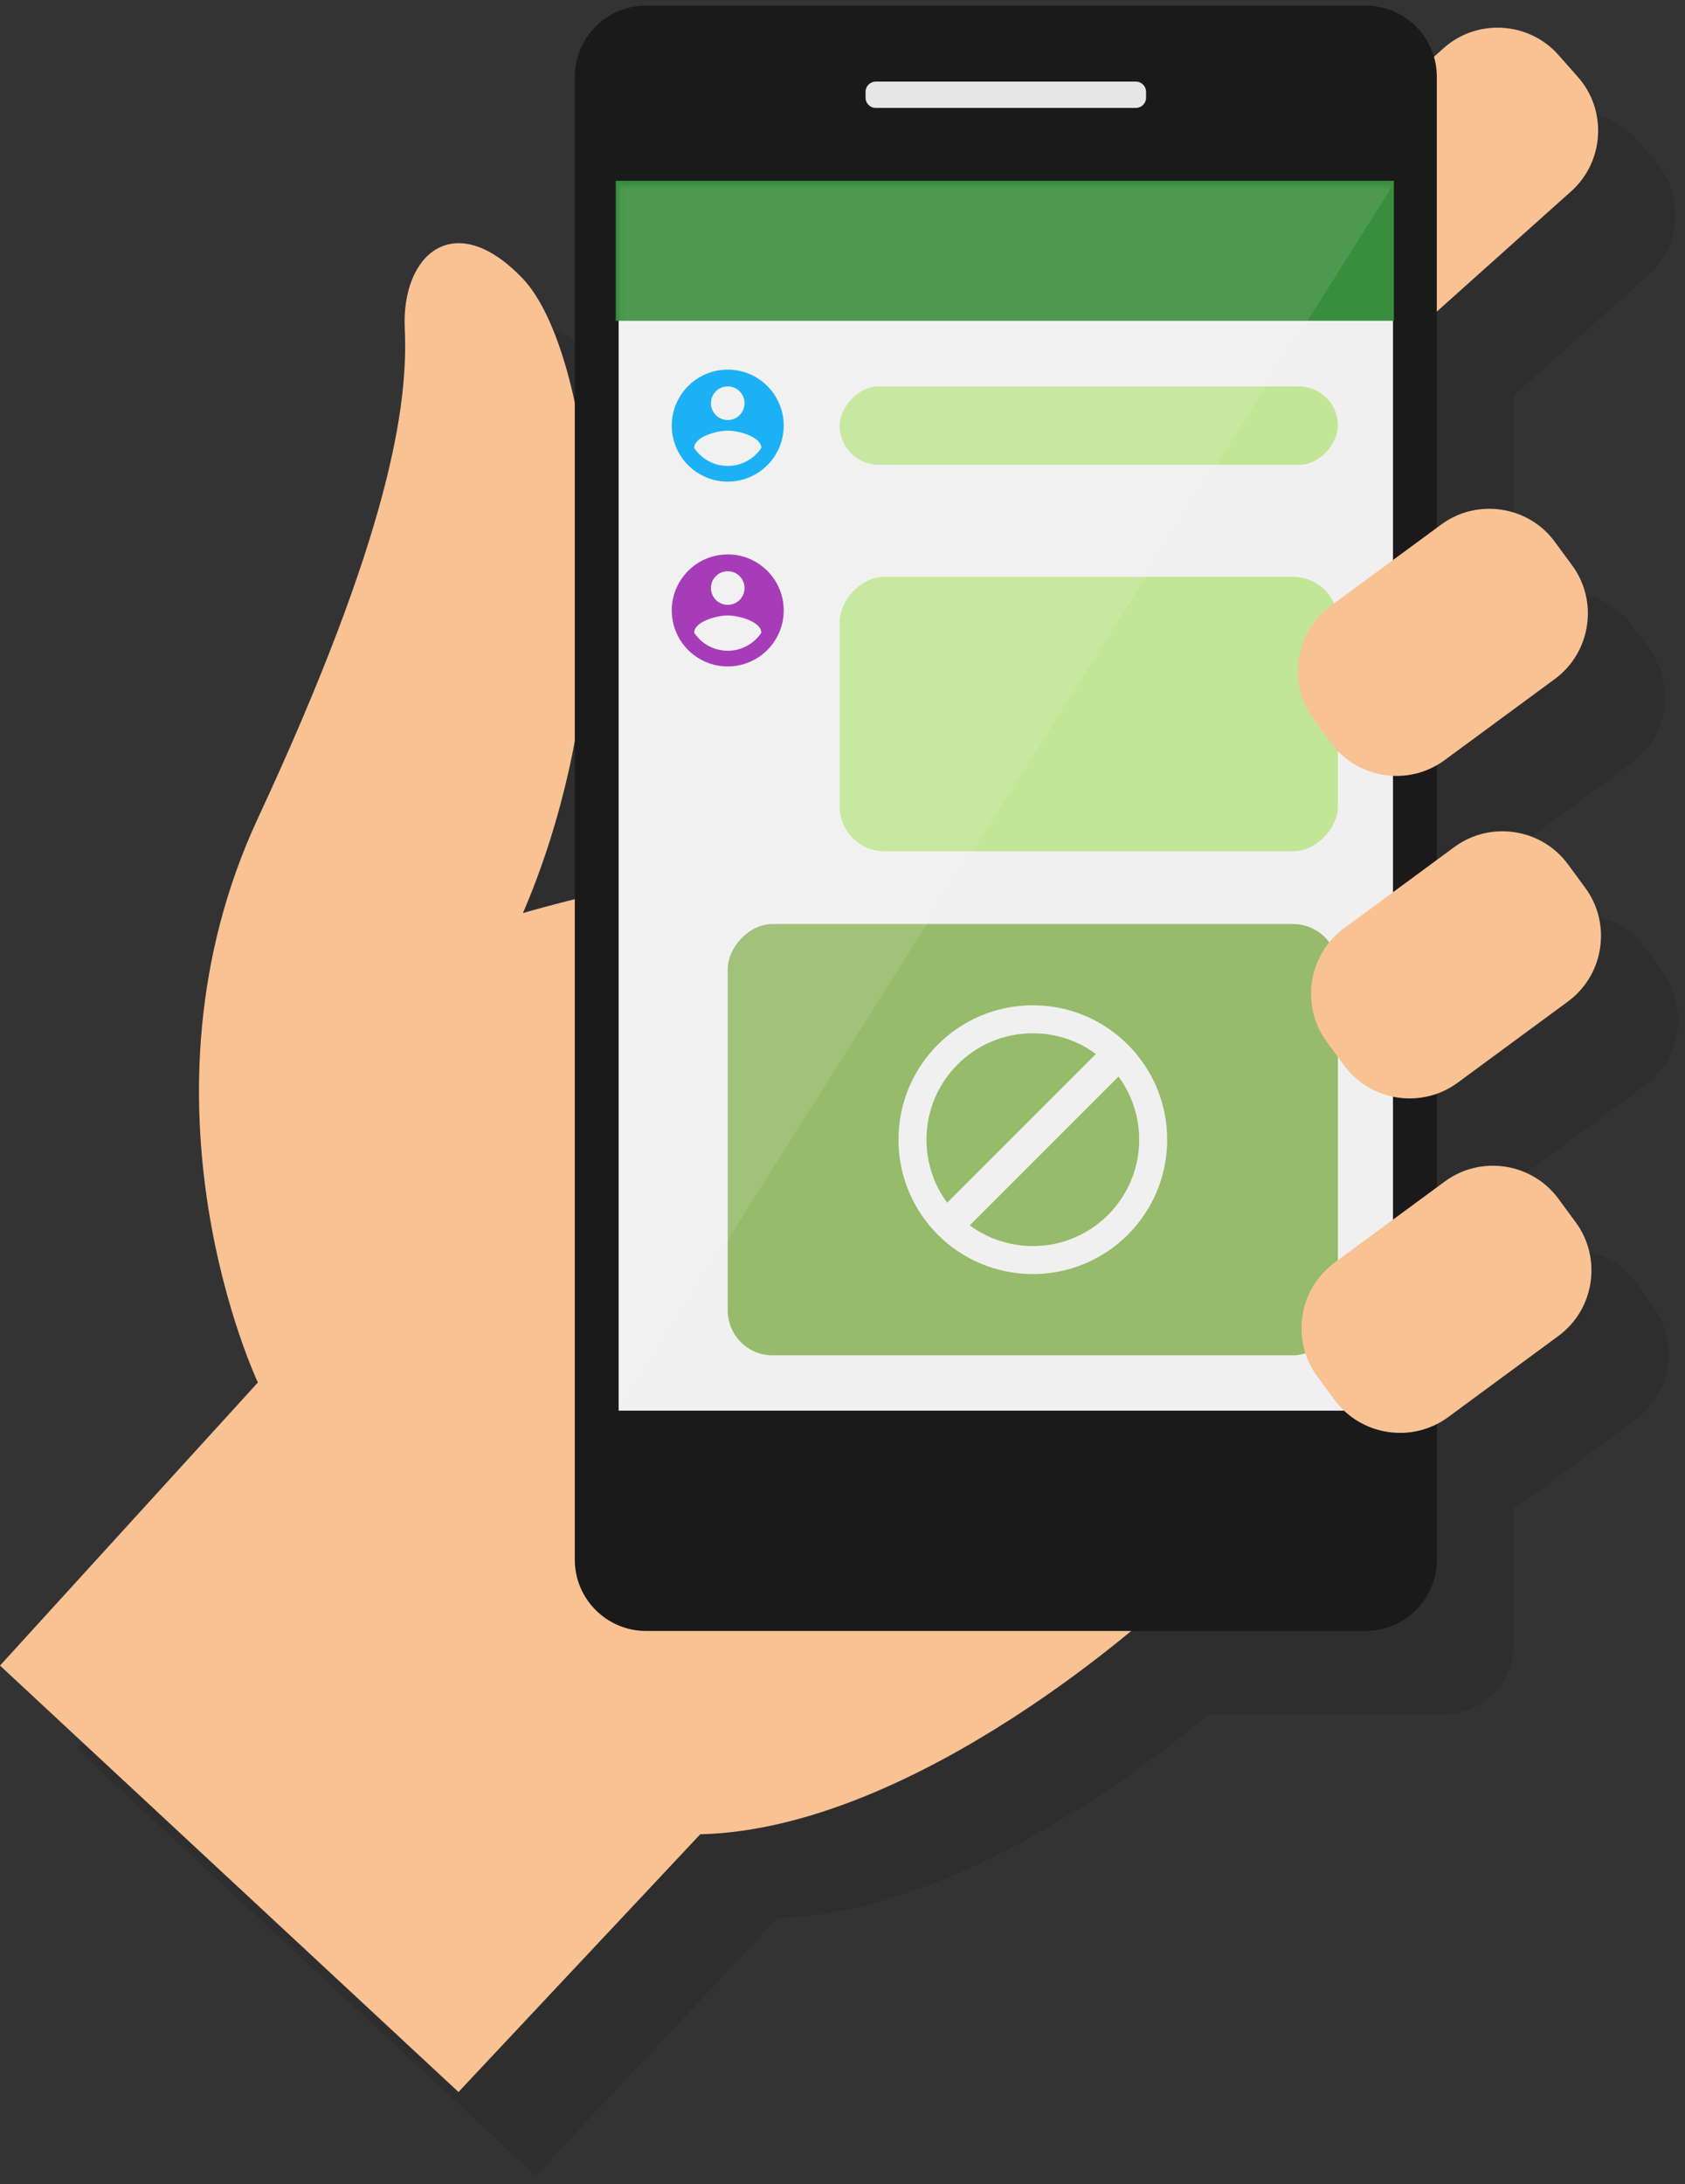 <?xml version="1.0" encoding="UTF-8"?>
<svg width="301px" height="390px" viewBox="0 0 301 390" version="1.1" xmlns="http://www.w3.org/2000/svg" xmlns:xlink="http://www.w3.org/1999/xlink">
    <rect x="0" y="0" width="301" height="390" fill="#333333" stroke="none"/>
    <title>onboarding_messaging_apps</title>
    <defs>
        <polygon id="path-1" points="0.142 219.33 138.467 219.33 138.467 0.096 0.142 0.096"></polygon>
    </defs>
    <g id="Page-1" stroke="none" stroke-width="1" fill="none" fill-rule="evenodd">
        <g id="g240" transform="translate(149.996, 194.782) scale(-1, 1) rotate(-180) translate(-149.996, -194.782) translate(-0.004, 0.282)">
            <g id="g32" transform="translate(13.323, 0.298)" fill="#000000" fill-opacity="0.1" fill-rule="nonzero">
                <path d="M103.152,241.688 L103.152,213.487 C97.527,212.081 93.889,211.006 93.889,211.006 C98.197,221.011 101.204,231.409 103.152,241.688 M82.371,0.497 L125.56,46.513 C156.506,47.268 189.755,72.204 202.549,82.823 L244.441,82.823 C251.425,82.823 257.137,88.535 257.137,95.518 L257.137,119.772 C257.83,120.124 258.508,120.521 259.153,120.996 L278.867,135.501 C285.294,140.231 286.683,149.36 281.955,155.787 L278.858,159.996 C274.128,166.424 264.999,167.813 258.571,163.085 L257.137,162.03 L257.137,178.745 C258.438,179.207 259.694,179.857 260.859,180.714 L280.573,195.22 C287.001,199.95 288.391,209.078 283.661,215.507 L280.564,219.716 C275.834,226.143 266.705,227.533 260.278,222.803 L257.137,220.492 L257.137,237.411 C257.606,237.68 258.068,237.972 258.513,238.3 L278.227,252.806 C284.654,257.535 286.044,266.664 281.315,273.093 L278.218,277.302 C273.488,283.729 264.359,285.119 257.932,280.389 L257.137,279.805 L257.137,318.406 L281.08,339.831 C287.056,345.122 287.618,354.338 282.329,360.314 L278.867,364.227 C273.577,370.204 264.361,370.765 258.385,365.477 L256.62,363.897 C255.074,369.166 250.193,373.045 244.441,373.045 L115.849,373.045 C108.865,373.045 103.152,367.332 103.152,360.349 L103.152,302.126 C100.931,312.459 97.623,320.327 93.889,324.258 C81.732,337.055 72.134,328.737 72.774,315.3 C73.414,301.863 70.215,278.829 46.54,227.934 C22.866,177.039 46.54,127.186 46.54,127.186 L0.472,76.639 L82.371,0.497 Z" id="path30"></path>
            </g>
            <g id="g58" transform="translate(224.288, 325.775)" fill="#F8C293" fill-rule="nonzero">
                <path d="M57.573,49.777 C62.863,43.801 62.3,34.584 56.324,29.294 L27.648,3.633 C21.672,-1.656 12.455,-1.093 7.167,4.883 L3.702,8.795 C-1.586,14.771 -1.024,23.989 4.952,29.278 L33.629,54.939 C39.605,60.228 48.821,59.666 54.111,53.689 L57.573,49.777 Z" id="path60"></path>
            </g>
            <g id="g62" transform="translate(0.004, 15.711)" fill="#F8C293" fill-rule="nonzero">
                <path d="M0,76.165 L46.068,126.712 C46.068,126.712 22.395,176.565 46.068,227.46 C69.743,278.355 72.942,301.389 72.303,314.827 C71.662,328.263 81.26,336.581 93.417,323.784 C105.574,310.987 113.252,256.601 93.417,210.532 C93.417,210.532 134.242,222.628 154.618,218.789 C174.994,214.949 207.529,87.069 207.529,87.069 C207.529,87.069 164.436,46.999 125.088,46.04 L81.9,0.023 L0,76.165 Z" id="path64"></path>
            </g>
            <g id="g66" transform="translate(102.541, 97.562)" fill="#1A1A1A" fill-rule="nonzero">
                <path d="M154.129,13.194 C154.129,6.211 148.416,0.498 141.432,0.498 L12.84,0.498 C5.856,0.498 0.143,6.211 0.143,13.194 L0.143,278.025 C0.143,285.007 5.856,290.72 12.84,290.72 L141.432,290.72 C148.416,290.72 154.129,285.007 154.129,278.025 L154.129,13.194 Z" id="path68"></path>
            </g>
            <polygon id="path70" fill="#F0F0F0" fill-rule="nonzero" points="248.839 137.395 110.514 137.395 110.514 356.626 248.839 356.626"></polygon>
            <rect id="Rectangle" fill="#388E3C" x="110" y="332" width="139" height="25"></rect>
            <rect id="Rectangle" fill="#C1E696" fill-rule="nonzero" x="150.004" y="237.282" width="89" height="49" rx="8"></rect>
            <rect id="Rectangle" fill="#96BB6B" fill-rule="nonzero" x="130.004" y="147.282" width="109" height="77" rx="8"></rect>
            <rect id="Rectangle" fill="#C1E696" fill-rule="nonzero" x="150.004" y="306.282" width="89" height="14" rx="7"></rect>
            <g id="Forbidden_Symbol_Transparent" transform="translate(184.504, 185.782) scale(-1, 1) translate(-184.504, -185.782) translate(163.004, 164.282)">
                <polygon id="path3818" fill="#F0F0F0" fill-rule="nonzero" points="5 33.965 9.035 38 39 8.035 34.965 4"></polygon>
                <circle id="circle3030" stroke="#F0F0F0" stroke-width="5" cx="21.5" cy="21.5" r="21.5"></circle>
            </g>
            <path d="M130.004,303.282 C124.484,303.282 120.004,307.762 120.004,313.282 C120.004,318.802 124.484,323.282 130.004,323.282 C135.524,323.282 140.004,318.802 140.004,313.282 C140.004,307.762 135.524,303.282 130.004,303.282 Z M130.004,306.282 C131.664,306.282 133.004,307.622 133.004,309.282 C133.004,310.942 131.664,312.282 130.004,312.282 C128.344,312.282 127.004,310.942 127.004,309.282 C127.004,307.622 128.344,306.282 130.004,306.282 Z M130.004,320.482 C127.504,320.482 125.294,319.202 124.004,317.262 C124.034,315.272 128.004,314.182 130.004,314.182 C131.994,314.182 135.974,315.272 136.004,317.262 C134.714,319.202 132.504,320.482 130.004,320.482 Z" id="Shape" fill="#03A9F4" fill-rule="nonzero" transform="translate(130.004, 313.282) scale(1, -1) translate(-130.004, -313.282) "></path>
            <path d="M130.004,270.282 C124.484,270.282 120.004,274.762 120.004,280.282 C120.004,285.802 124.484,290.282 130.004,290.282 C135.524,290.282 140.004,285.802 140.004,280.282 C140.004,274.762 135.524,270.282 130.004,270.282 Z M130.004,273.282 C131.664,273.282 133.004,274.622 133.004,276.282 C133.004,277.942 131.664,279.282 130.004,279.282 C128.344,279.282 127.004,277.942 127.004,276.282 C127.004,274.622 128.344,273.282 130.004,273.282 Z M130.004,287.482 C127.504,287.482 125.294,286.202 124.004,284.262 C124.034,282.272 128.004,281.182 130.004,281.182 C131.994,281.182 135.974,282.272 136.004,284.262 C134.714,286.202 132.504,287.482 130.004,287.482 Z" id="Shape" fill="#9C27B0" fill-rule="nonzero" transform="translate(130.004, 280.282) scale(1, -1) translate(-130.004, -280.282) "></path>
            <g id="g72" transform="translate(110.419, 136.878)">
                <g id="g84-Clipped" transform="translate(0.009, 0.092)">
                    <mask id="mask-2" fill="white">
                        <use xlink:href="#path-1"></use>
                    </mask>
                    <g id="path76"></g>
                    <g id="g84" opacity="0.1" mask="url(#mask-2)" fill="#FFFFFF" fill-rule="nonzero">
                        <g id="g82" transform="translate(0.142, 0.098)">
                            <polygon id="path80" points="0 0 0 219.231 138.325 219.231"></polygon>
                        </g>
                    </g>
                </g>
            </g>
            <g id="g88" transform="translate(154.355, 369.428)" fill="#E6E6E6" fill-rule="nonzero">
                <path d="M50.377,2.399 C50.377,1.402 49.56,0.585 48.563,0.585 L2.08,0.585 C1.082,0.585 0.267,1.402 0.267,2.399 L0.267,3.469 C0.267,4.467 1.082,5.282 2.08,5.282 L48.563,5.282 C49.56,5.282 50.377,4.467 50.377,3.469 L50.377,2.399 Z" id="path90"></path>
            </g>
            <g id="g96" transform="translate(231.669, 250.548)" fill="#F8C293" fill-rule="nonzero">
                <path d="M49.177,37.782 C53.907,31.353 52.516,22.225 46.089,17.495 L26.376,2.99 C19.948,-1.74 10.819,-0.35 6.09,6.078 L2.992,10.286 C-1.737,16.715 -0.347,25.844 6.08,30.573 L25.794,45.078 C32.222,49.808 41.351,48.419 46.08,41.991 L49.177,37.782 Z" id="path98"></path>
            </g>
            <g id="g100" transform="translate(234.015, 192.962)" fill="#F8C293" fill-rule="nonzero">
                <path d="M49.177,37.782 C53.907,31.354 52.517,22.226 46.089,17.496 L26.376,2.99 C19.948,-1.74 10.82,-0.35 6.09,6.078 L2.993,10.286 C-1.737,16.715 -0.347,25.844 6.081,30.573 L25.795,45.079 C32.222,49.808 41.351,48.419 46.08,41.991 L49.177,37.782 Z" id="path102"></path>
            </g>
            <g id="g104" transform="translate(232.242, 133.082)" fill="#F8C293" fill-rule="nonzero">
                <path d="M49.245,37.943 C53.974,31.515 52.585,22.386 46.157,17.657 L26.443,3.151 C20.016,-1.578 10.887,-0.189 6.158,6.239 L3.06,10.447 C-1.669,16.876 -0.28,26.005 6.148,30.735 L25.862,45.24 C32.289,49.969 41.418,48.58 46.148,42.152 L49.245,37.943 Z" id="path106"></path>
            </g>
        </g>
        <g id="account_circle-24px" transform="translate(210, 115)">
            <polygon id="Path" points="0 0 24 0 24 24 0 24"></polygon>
        </g>
    </g>
</svg>